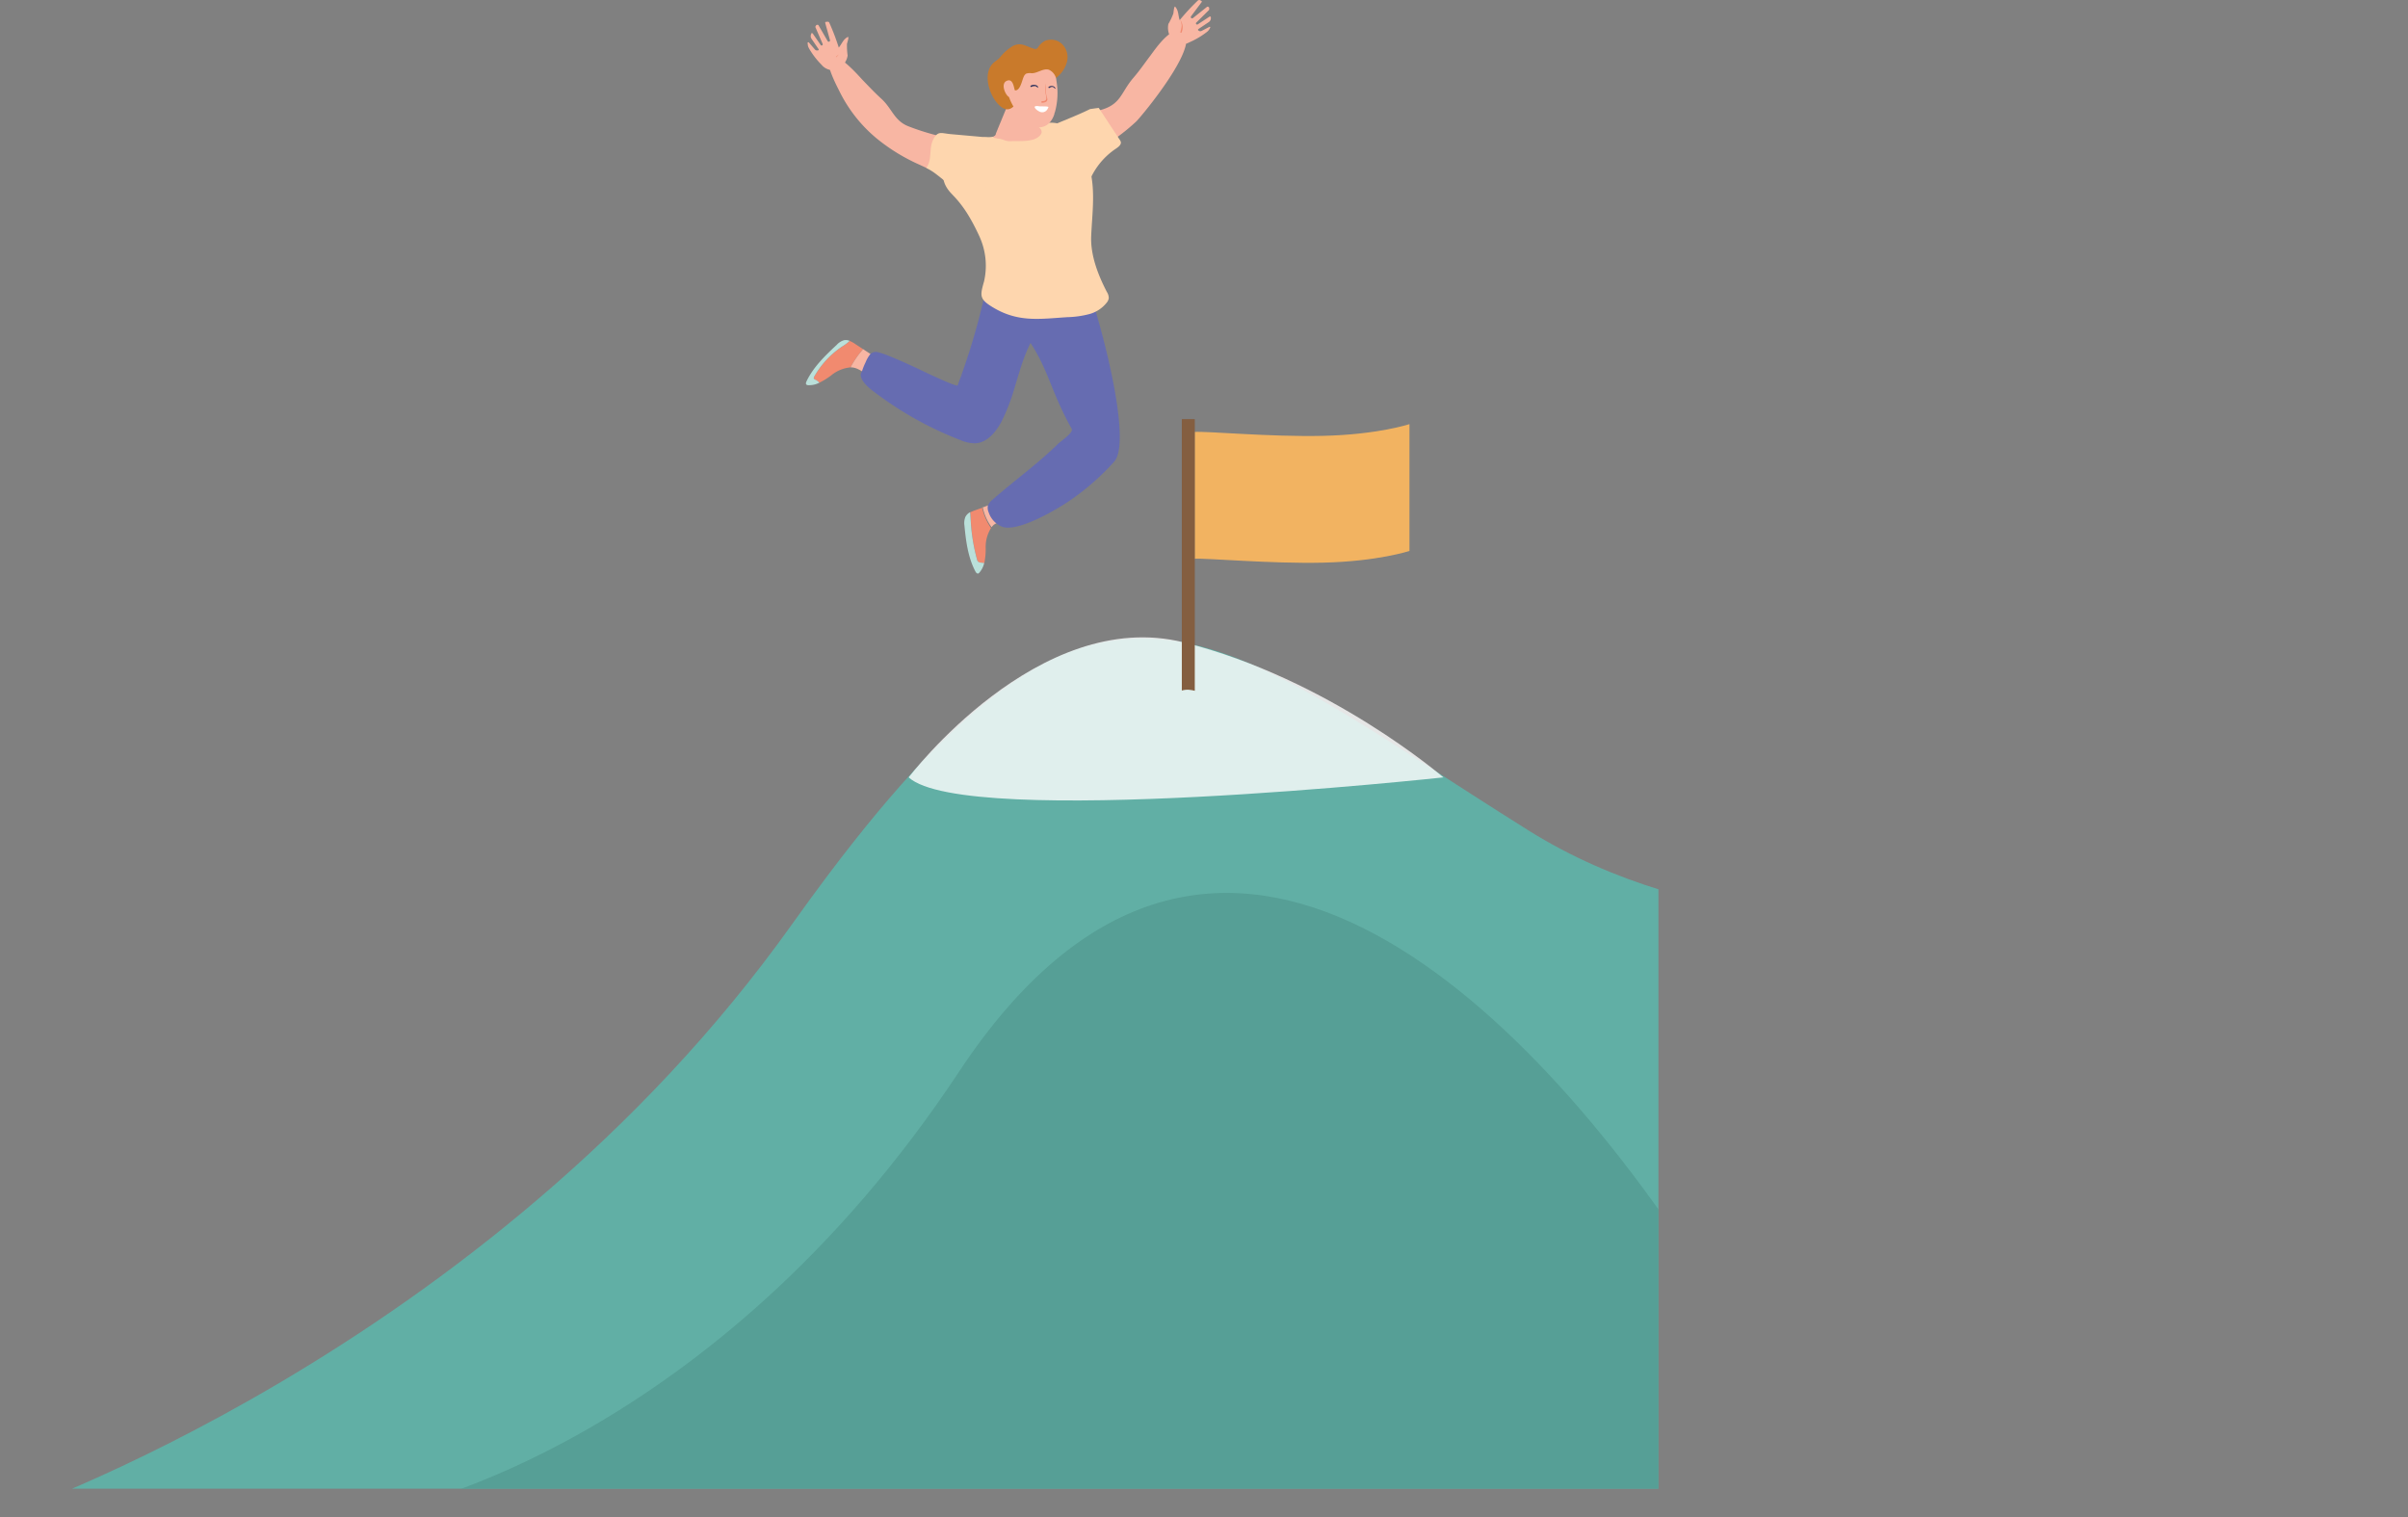 <svg xmlns="http://www.w3.org/2000/svg" xmlns:xlink="http://www.w3.org/1999/xlink" viewBox="0 0 507 319.49"><rect x="0" y="0" width="507" height="319.49" fill="#808080" stroke="none"/><defs><style>.cls-1{fill:none;}.cls-2{clip-path:url(#clip-path);}.cls-3{fill:#61afa5;}.cls-4{fill:#539b91;opacity:0.77;}.cls-5{fill:#fcfcfc;opacity:0.82;}.cls-6{fill:#f2b361;}.cls-7{fill:#845e40;}.cls-8{fill:#f8b6a3;}.cls-9{fill:#f18a6f;}.cls-10{fill:#fed6ae;}.cls-11{fill:#bae0da;}.cls-12{fill:#666cb1;}.cls-13{fill:#fffefe;}.cls-14{fill:#c97a2b;}.cls-15{fill:#2f335d;}</style><clipPath id="clip-path" transform="translate(0 -28.55)"><polygon class="cls-1" points="13.18 89 13.18 342 349.18 342 349.18 5 14.18 0 13.18 89"/></clipPath></defs><title>mountain</title><g id="圖層_2" data-name="圖層 2"><g id="圖層_1-2" data-name="圖層 1"><g class="cls-2"><path class="cls-3" d="M0,348s102.32-34.42,166.7-124.76q3.86-5.42,7.51-10.28c58.6-77.9,80.37-51.64,147.69-9.51,70.13,43.88,185.1,0,185.1,0V348Z" transform="translate(0 -28.55)"/><path class="cls-4" d="M84.09,346H507V242.85S396.18,354.56,357.19,294.92,253.9,175.63,201.92,254.21,84.09,346,84.09,346Z" transform="translate(0 -28.55)"/></g><path class="cls-5" d="M191.32,192.23s27.33-36.07,57.93-28.42,54.66,28.42,54.66,28.42S203.34,203.17,191.32,192.23Z" transform="translate(0 -28.55)"/><path class="cls-6" d="M296.76,117.85v26.7s-6.64,2.21-18.24,2.47c-11,.25-24.65-1-27-.82V119.5c2.31-.21,15.93,1.07,27,.82C290.12,120.06,296.76,117.85,296.76,117.85Z" transform="translate(0 -28.55)"/><path class="cls-7" d="M251.56,119.5V174a7.36,7.36,0,0,0-1.3-.22,4.18,4.18,0,0,0-1.43.17V116.8h2.73Z" transform="translate(0 -28.55)"/><path class="cls-8" d="M218.87,59.81a42.69,42.69,0,0,1-4.54-.1c-1.66-.32-5.53-.83-4.58-3.2.4-1,2.62-6.36,3.08-7.45.64-1.52-.61,1.4,0,0,.71.31,1.17,1.09,1.94,1.32a18.4,18.4,0,0,1,3.43,1.43c.34.18.71.41.79.77a1.42,1.42,0,0,1-.19.82,5.77,5.77,0,0,0-.22.58,7.5,7.5,0,0,0-.42,2.73A7.72,7.72,0,0,0,218.87,59.81Z" transform="translate(0 -28.55)"/><path class="cls-8" d="M220.9,64.7c4.08-.12,7.8-3.19,11.15-5.19a41.65,41.65,0,0,0,7.17-5.37c1.13-1.08,15-17.77,9.15-19.1-2.21-.5-5.24,4-6.11,5.16-1.19,1.56-2.31,3.21-3.58,4.68-2.78,3.2-2.55,5.71-7.23,6.91a72.88,72.88,0,0,0-12.73,4.56,8,8,0,0,0-2.9,1.93C213.23,61.32,218,64.78,220.9,64.7Z" transform="translate(0 -28.55)"/><g id="_群組_" data-name="&lt;群組&gt;"><path class="cls-8" d="M254.63,34.21l-1.62.84a.59.59,0,0,1-.7-.1.27.27,0,0,0-.08-.07h0a.23.23,0,0,1,.1-.22l2.19-1.47a1,1,0,0,0,.43-.9v-.1a.19.19,0,0,0-.29-.14l-2.49,1.64a.24.24,0,0,1-.33-.09h0a.23.23,0,0,1,0-.26l2.68-2.65a.22.22,0,0,0,.07-.24c0-.12,0-.15,0-.27s-.32-.28-.44-.2l-3,2.39a.27.27,0,0,1-.31,0h0a.28.28,0,0,1-.07-.39L253,29a.18.18,0,0,0-.08-.28c-.19-.08-.29-.2-.49-.16a.38.38,0,0,0-.23.11,46,46,0,0,0-3.63,3.89l-.15.19s0,0-.05,0c-.32-.92-.2-1.95-.92-2.77-.27-.3-.37,1.29-.4,1.4A13.43,13.43,0,0,1,246,33.59a4,4,0,0,0,1,3.54,3,3,0,0,0,3.4.34,17.4,17.4,0,0,0,3.59-2.1,2.51,2.51,0,0,0,.55-.53l.27-.46A.13.13,0,0,0,254.63,34.21Z" transform="translate(0 -28.55)"/><path class="cls-9" d="M248.75,35.43a2.69,2.69,0,0,0-.26-2.71s0,0,0,0a3.26,3.26,0,0,1,.31,1.3,8.25,8.25,0,0,1-.28,1.31A.14.14,0,0,0,248.75,35.43Z" transform="translate(0 -28.55)"/></g><path class="cls-10" d="M236,58.48a1.54,1.54,0,0,0-.24-.5l-4.42-6.71c-.62.07-1.23.16-1.84.25-1.78.89-3.62,1.63-5.46,2.4-1.36.56-2.71,1.13-4,1.77l-.64.32,4.55,7.25A23,23,0,0,0,227.4,68a1.22,1.22,0,0,0,.66.39c.56,0,.88-.6,1.08-1.13A15.12,15.12,0,0,1,235,59.82C235.48,59.49,236.06,59.05,236,58.48Z" transform="translate(0 -28.55)"/><path class="cls-8" d="M170.37,37.57l1.2,1.39a.58.58,0,0,0,.68.17l.1,0h0a.23.23,0,0,0,0-.23l-1.49-2.19a1,1,0,0,1-.06-1,1,1,0,0,1,0-.1.19.19,0,0,1,.32,0l1.7,2.45a.22.22,0,0,0,.33,0h0a.22.22,0,0,0,.06-.26l-1.5-3.46a.23.23,0,0,1,0-.25c.08-.1.05-.13.14-.23s.4-.14.48,0l1.93,3.34a.27.27,0,0,0,.28.13h0a.26.26,0,0,0,.21-.33l-1-3.61a.18.18,0,0,1,.18-.24c.2,0,.34-.07.51,0a.45.45,0,0,1,.17.19,47.46,47.46,0,0,1,1.92,5l.07.23s0,0,0,0c.64-.74.91-1.74,1.89-2.23.36-.18-.14,1.33-.16,1.44a14.74,14.74,0,0,0,.14,2.48,4,4,0,0,1-2.21,2.92,3.07,3.07,0,0,1-3.29-1,16.75,16.75,0,0,1-2.54-3.28,3,3,0,0,1-.32-.7l-.07-.53A.12.12,0,0,1,170.37,37.57Z" transform="translate(0 -28.55)"/><path class="cls-9" d="M175.37,42.38A2.76,2.76,0,0,1,176.63,40s0,0,0,0a3.22,3.22,0,0,0-.77,1.1,8.5,8.5,0,0,0-.24,1.32A.14.14,0,0,1,175.37,42.38Z" transform="translate(0 -28.55)"/><path class="cls-9" d="M171.71,108.52a.63.63,0,0,1-.34-.23c-.08-.15,0-.34.1-.5a18.6,18.6,0,0,1,5.89-6.3,8.4,8.4,0,0,0,1.54-1.16,6.7,6.7,0,0,1,1.2.67l1.63,1.07h0a19.51,19.51,0,0,0-2.65,3.83,3.37,3.37,0,0,1,.83.1c1.18.3,2.11,1.21,3.26,1.59a2.15,2.15,0,0,0,1.25.08,1.75,1.75,0,0,0,.51-.26,1.75,1.75,0,0,1-.51.26,2.15,2.15,0,0,1-1.25-.08c-1.15-.38-2.08-1.29-3.26-1.59a3.37,3.37,0,0,0-.83-.1,7.47,7.47,0,0,0-4.1,1.71,16.12,16.12,0,0,1-2.47,1.53A2.22,2.22,0,0,0,171.71,108.52Z" transform="translate(0 -28.55)"/><path class="cls-8" d="M183.17,107.59c-1.15-.38-2.08-1.29-3.26-1.59a3.37,3.37,0,0,0-.83-.1,19.51,19.51,0,0,1,2.65-3.83h0l3.79,2.48a4.42,4.42,0,0,1,.18,1.34,2.23,2.23,0,0,1-.77,1.52,1.75,1.75,0,0,1-.51.26A2.15,2.15,0,0,1,183.17,107.59Z" transform="translate(0 -28.55)"/><path class="cls-11" d="M169.8,108.86c1.43-3,3.9-5.4,6.35-7.68a3.39,3.39,0,0,1,1.56-1,2.11,2.11,0,0,1,1.19.14,8.4,8.4,0,0,1-1.54,1.16,18.6,18.6,0,0,0-5.89,6.3c-.09.16-.18.35-.1.5a.63.63,0,0,0,.34.23,2.22,2.22,0,0,1,.8.62,4.66,4.66,0,0,1-2.36.52.56.56,0,0,1-.36-.12C169.61,109.38,169.7,109.08,169.8,108.86Z" transform="translate(0 -28.55)"/><path class="cls-11" d="M212.12,137.69l.06,0Z" transform="translate(0 -28.55)"/><path class="cls-11" d="M211.78,137.87l.06,0Z" transform="translate(0 -28.55)"/><polygon class="cls-11" points="212.46 108.93 212.46 108.93 212.46 108.93 212.46 108.93"/><path class="cls-11" d="M209.46,139l-.23.17h0Z" transform="translate(0 -28.55)"/><path class="cls-11" d="M211.47,138h0Z" transform="translate(0 -28.55)"/><path class="cls-11" d="M212.53,137.43l.06,0Z" transform="translate(0 -28.55)"/><path class="cls-11" d="M209.54,138.91l.23-.14Z" transform="translate(0 -28.55)"/><path class="cls-11" d="M210.13,138.59l.31-.15Z" transform="translate(0 -28.55)"/><path class="cls-11" d="M211.05,138.19l.11-.05Z" transform="translate(0 -28.55)"/><path class="cls-11" d="M209.78,138.77l.3-.16Z" transform="translate(0 -28.55)"/><path class="cls-11" d="M210.45,138.44l.34-.14Z" transform="translate(0 -28.55)"/><path class="cls-11" d="M210.79,138.3l.21-.09Z" transform="translate(0 -28.55)"/><path class="cls-9" d="M205.94,146.83a1,1,0,0,1-.22-.48,38.52,38.52,0,0,1-1.3-7.92c0-.67-.06-1.34-.14-2a7.13,7.13,0,0,1,1.07-.45l1.44-.52h0a11.75,11.75,0,0,0,1.87,4.27h0a7.51,7.51,0,0,0-1.12,4.32,15.23,15.23,0,0,1-.3,3.1l-.67-.08A1.05,1.05,0,0,1,205.94,146.83Z" transform="translate(0 -28.55)"/><path class="cls-8" d="M206.79,135.45c1.34-.55,3.11-1.11,4.66-1.67a4.3,4.3,0,0,1,1.17.66,1.77,1.77,0,0,1,0,2.95l-.06.05s0,.05-.07.05h0l-.28.17-.06,0-.28.15-.06,0-.29.13h0l-.31.13-.11.05-.05,0-.21.09h0l-.34.14h0l-.31.15,0,0-.3.16h0l-.23.14-.08,0c-.08.06-.15.16-.23.16h0a2.73,2.73,0,0,0-.57.6h0a10.8,10.8,0,0,1-1.88-4.26Z" transform="translate(0 -28.55)"/><path class="cls-11" d="M203.26,137.39a2.33,2.33,0,0,1,1-1c.08.67.1,1.34.14,2a38.52,38.52,0,0,0,1.3,7.92,1,1,0,0,0,.22.48,1.05,1.05,0,0,0,.63.23l.67.08a4.63,4.63,0,0,1-1,2,.59.59,0,0,1-.3.22c-.24,0-.43-.21-.54-.43-1.56-2.95-2-6.36-2.32-9.69A3.47,3.47,0,0,1,203.26,137.39Z" transform="translate(0 -28.55)"/><path class="cls-12" d="M213.22,96.72c-.19-.53-.57-1.44-.92-2.27l.74,2.27.09.26a.32.32,0,0,0,.12.18C213.38,97.28,213.34,97.08,213.22,96.72Z" transform="translate(0 -28.55)"/><path class="cls-12" d="M211.7,92.61h0c-.28-.29.12.71.6,1.85Z" transform="translate(0 -28.55)"/><path class="cls-12" d="M208.18,136.48a4.9,4.9,0,0,0,2.89,3c3.42,1.14,11.8-3.86,14.43-5.71a51.72,51.72,0,0,0,9.07-8c3-3.16-.15-19-3.9-31.77-.45-1.55-.91-3.06-1.37-4.49-.35-1.12-.71-2.19-1.06-3.21q-.63-1.83-1.23-3.39c-.46-1.23-.91-2.32-1.32-3.22l-.51.82a8.17,8.17,0,0,0-16-1.05,12.52,12.52,0,0,0-.45,3.36,16.4,16.4,0,0,0,1,5.6,28.87,28.87,0,0,0,1.92,4.18c.11.12,1.39,2.24,2.57,4.13a20.64,20.64,0,0,0,2,2.92s0,0,0,0c.26.36.5.72.72,1.06,3.89,5.91,4.36,10.38,8.7,18.12.45.8-2.26,2.57-2.9,3.2-4.36,4.29-9.16,7.68-13.75,11.72a3,3,0,0,0-1,1.3A2.47,2.47,0,0,0,208.18,136.48Z" transform="translate(0 -28.55)"/><path class="cls-12" d="M181.21,107.39c0,1.71,2.44,3.39,3.67,4.29a73.87,73.87,0,0,0,17.35,9.54,7.86,7.86,0,0,0,3.07.67c2.58-.1,4.46-2.45,5.65-4.74a42,42,0,0,0,2.68-7c.55-1.79,1.06-3.59,1.67-5.35A35.27,35.27,0,0,1,217,100.7a2.12,2.12,0,0,0,.11-.21l.18-.33a14.18,14.18,0,0,1,2.19-2.1,3.38,3.38,0,0,1-.49.11,1.63,1.63,0,0,1,1.61-.18l.07-.08c.32-.32.62-.67.92-1s.49-.59.73-.9l0,0c.31-.39.6-.79.89-1.2h0c1.26-1.76,2.38-3.61,3.52-5.44l.16-.26a20,20,0,0,0,1.35-2.75c.24-.6.46-1.2.66-1.82.15-.45.29-.92.43-1.38-.77,0-1.54-.1-2.32-.19-1.19-.14-2.38-.33-3.56-.55-1,0-2-.09-2.95-.16a32.89,32.89,0,0,1-5-.62,25.59,25.59,0,0,1-4.13-1.44c-.76,2.3-.89,2.25-.11,0l-.06,0-.64-.26-.77-.21a15.42,15.42,0,0,0-1,3.22c-.4,1.81-.62,3.6-.76,4.3,0,.13,0,.27-.08.4-.06.31-.12.62-.19.92-.27,1.28-.55,2.56-.85,3.84-.27,1.09-.54,2.19-.82,3.28a146.53,146.53,0,0,1-4.46,14c-.18.45-8-3.33-8.54-3.6-2-.92-4-1.84-6-2.63a15.93,15.93,0,0,0-2.21-.74,1.62,1.62,0,0,0-1.63.38,6.76,6.76,0,0,0-1,1.73,13.81,13.81,0,0,0-.68,1.64l-.09.27A2.68,2.68,0,0,0,181.21,107.39Zm22.72-4.14.72-2.27C204.42,101.74,204.19,102.5,203.93,103.25Zm-1.54,4.83.26-.81A4.54,4.54,0,0,1,202.39,108.08Z" transform="translate(0 -28.55)"/><path class="cls-8" d="M211.8,52.94l-.06.05.14.12,0-.15V52.9Z" transform="translate(0 -28.55)"/><path class="cls-10" d="M200.17,69.15l.85.9a23.6,23.6,0,0,1,2.4,3.09c.58.89,1.11,1.82,1.6,2.75s.84,1.67,1.22,2.49a14.82,14.82,0,0,1,.95,9.42c-.85,3-1,3.71,1.73,5.38,5.39,3.31,9.93,2.53,15.81,2.15a20,20,0,0,0,4.55-.63,7,7,0,0,0,3.78-2.48,1.88,1.88,0,0,0,.39-.89,2.41,2.41,0,0,0-.39-1.29c-1.87-3.6-3.49-7.77-3.31-11.81.18-4.23.79-8.6,0-12.81a18.53,18.53,0,0,0-4.4-9.47c-1.48-1.58-4-1.81-6-1.37-1.54.33-3,1-4.5,1.46-3.23,1-6.7,1.23-9.89,2.37h0l0,0a4.52,4.52,0,0,0-.47.18,11.56,11.56,0,0,0-3.86,2.47h0C198.39,63.28,197.57,66.3,200.17,69.15Z" transform="translate(0 -28.55)"/><path class="cls-8" d="M174.6,40.8c-.86,1.24,1.59,5.85,2.16,7a30.18,30.18,0,0,0,7.75,9.84,39.51,39.51,0,0,0,9.09,5.59l1.44.67c3.51,1.66,7.54,4.75,11.21,2,2-1.52,3.31-4.71.79-6.5a9.27,9.27,0,0,0-4.19-1.25,51.37,51.37,0,0,1-11.57-3c-3-1.17-3.43-3.7-5.66-5.76-1.44-1.31-2.74-2.69-4.1-4.1C180.53,44.21,175.88,38.93,174.6,40.8Z" transform="translate(0 -28.55)"/><path class="cls-8" d="M209.22,57.32c-.48.55.88.16,2.3.77a3.61,3.61,0,0,0,1.57.17c1.73-.07,5,.31,6.09-1.48.34-.53,0-1.18-.63-1.57a4.46,4.46,0,0,0-1.25-.55,8.14,8.14,0,0,0-3.86.16A15.08,15.08,0,0,0,209.22,57.32Z" transform="translate(0 -28.55)"/><path class="cls-13" d="M205,58.41l.68-.18-.67.18-.07,0Z" transform="translate(0 -28.55)"/><path class="cls-13" d="M204.9,58.43h0a1.38,1.38,0,0,0-1,.26Z" transform="translate(0 -28.55)"/><path class="cls-10" d="M202.25,68.62c-2.81-1-4.74-3.54-7.21-4.71,1.3-1.9.47-4,1.44-5.95s1.68-1.35,3.66-1.17l6.73.6h0a11.51,11.51,0,0,1,4.5.82l.47.2c2.21,2.5-2.39,8-4.25,9.47A5.21,5.21,0,0,1,202.25,68.62Z" transform="translate(0 -28.55)"/><path class="cls-14" d="M213.72,50.64c-.84.93-1.75,1.35-3,.36-2.29-1.8-4-6.83-1.63-9.13.42-.41.95-.7,1.36-1.12a10.06,10.06,0,0,1,2.9-2.57c1.76-.76,2.61.12,4.25.6a.71.71,0,0,0,1-.34A3.92,3.92,0,0,1,220,37.16a3.36,3.36,0,0,1,3.68.73,3.91,3.91,0,0,1,1,3.56,6.24,6.24,0,0,1-2,3.24c-1.21,1.08-3,.86-4.58,1.34C216.11,46.61,215,49.22,213.72,50.64Z" transform="translate(0 -28.55)"/><path class="cls-8" d="M222,52.54c0-.16.1-.32.14-.48a15.08,15.08,0,0,0,.29-6.51,2.71,2.71,0,0,0-1.6-2.32c-1.2-.34-2.36.74-3.61.74a2.55,2.55,0,0,0-1.17.09,1.37,1.37,0,0,0-.51.65c-.35.71-.71,2.95-1.81,2.87-.25,0-.25-2.7-1.78-2-1.27.55-.36,2.9.5,3.41a11.38,11.38,0,0,0,4.09,5.44,4,4,0,0,0,2.35.93,3,3,0,0,0,2.19-1.09A4.85,4.85,0,0,0,222,52.54Z" transform="translate(0 -28.55)"/><path class="cls-15" d="M220.81,47.05c.15.05.21,0,.33-.1a.78.78,0,0,1,.45-.09.61.61,0,0,1,.35.17c.08.07.12.18.24.22s0,0,0,0c.11-.23-.25-.49-.45-.56a1.12,1.12,0,0,0-.94.16.16.16,0,0,0-.06.12v0A.08.08,0,0,0,220.81,47.05Z" transform="translate(0 -28.55)"/><path class="cls-15" d="M217.19,46.84a1.44,1.44,0,0,1,.61-.15.67.67,0,0,1,.65.34,0,0,0,0,0,.07,0c.13-.32-.23-.53-.5-.58a1.3,1.3,0,0,0-1,.14A.15.15,0,0,0,217.19,46.84Z" transform="translate(0 -28.55)"/><path class="cls-9" d="M220.15,48.26a6,6,0,0,1,0-2.12s0,0,0,0c0,.61,0,1.22.06,1.83s.2.9.29,1.35c.13.67-.5.83-1.08.87-.23,0-.21-.32,0-.34.44,0,.84-.09.88-.56A4.75,4.75,0,0,0,220.15,48.26Z" transform="translate(0 -28.55)"/><path class="cls-13" d="M218.78,52a1.25,1.25,0,0,0,1.74-.43,1.64,1.64,0,0,0,.22-.46c.07-.23-1.67-.13-2-.19a1.68,1.68,0,0,0-.75,0C217.6,51.05,218.09,51.65,218.78,52Z" transform="translate(0 -28.55)"/></g></g></svg>